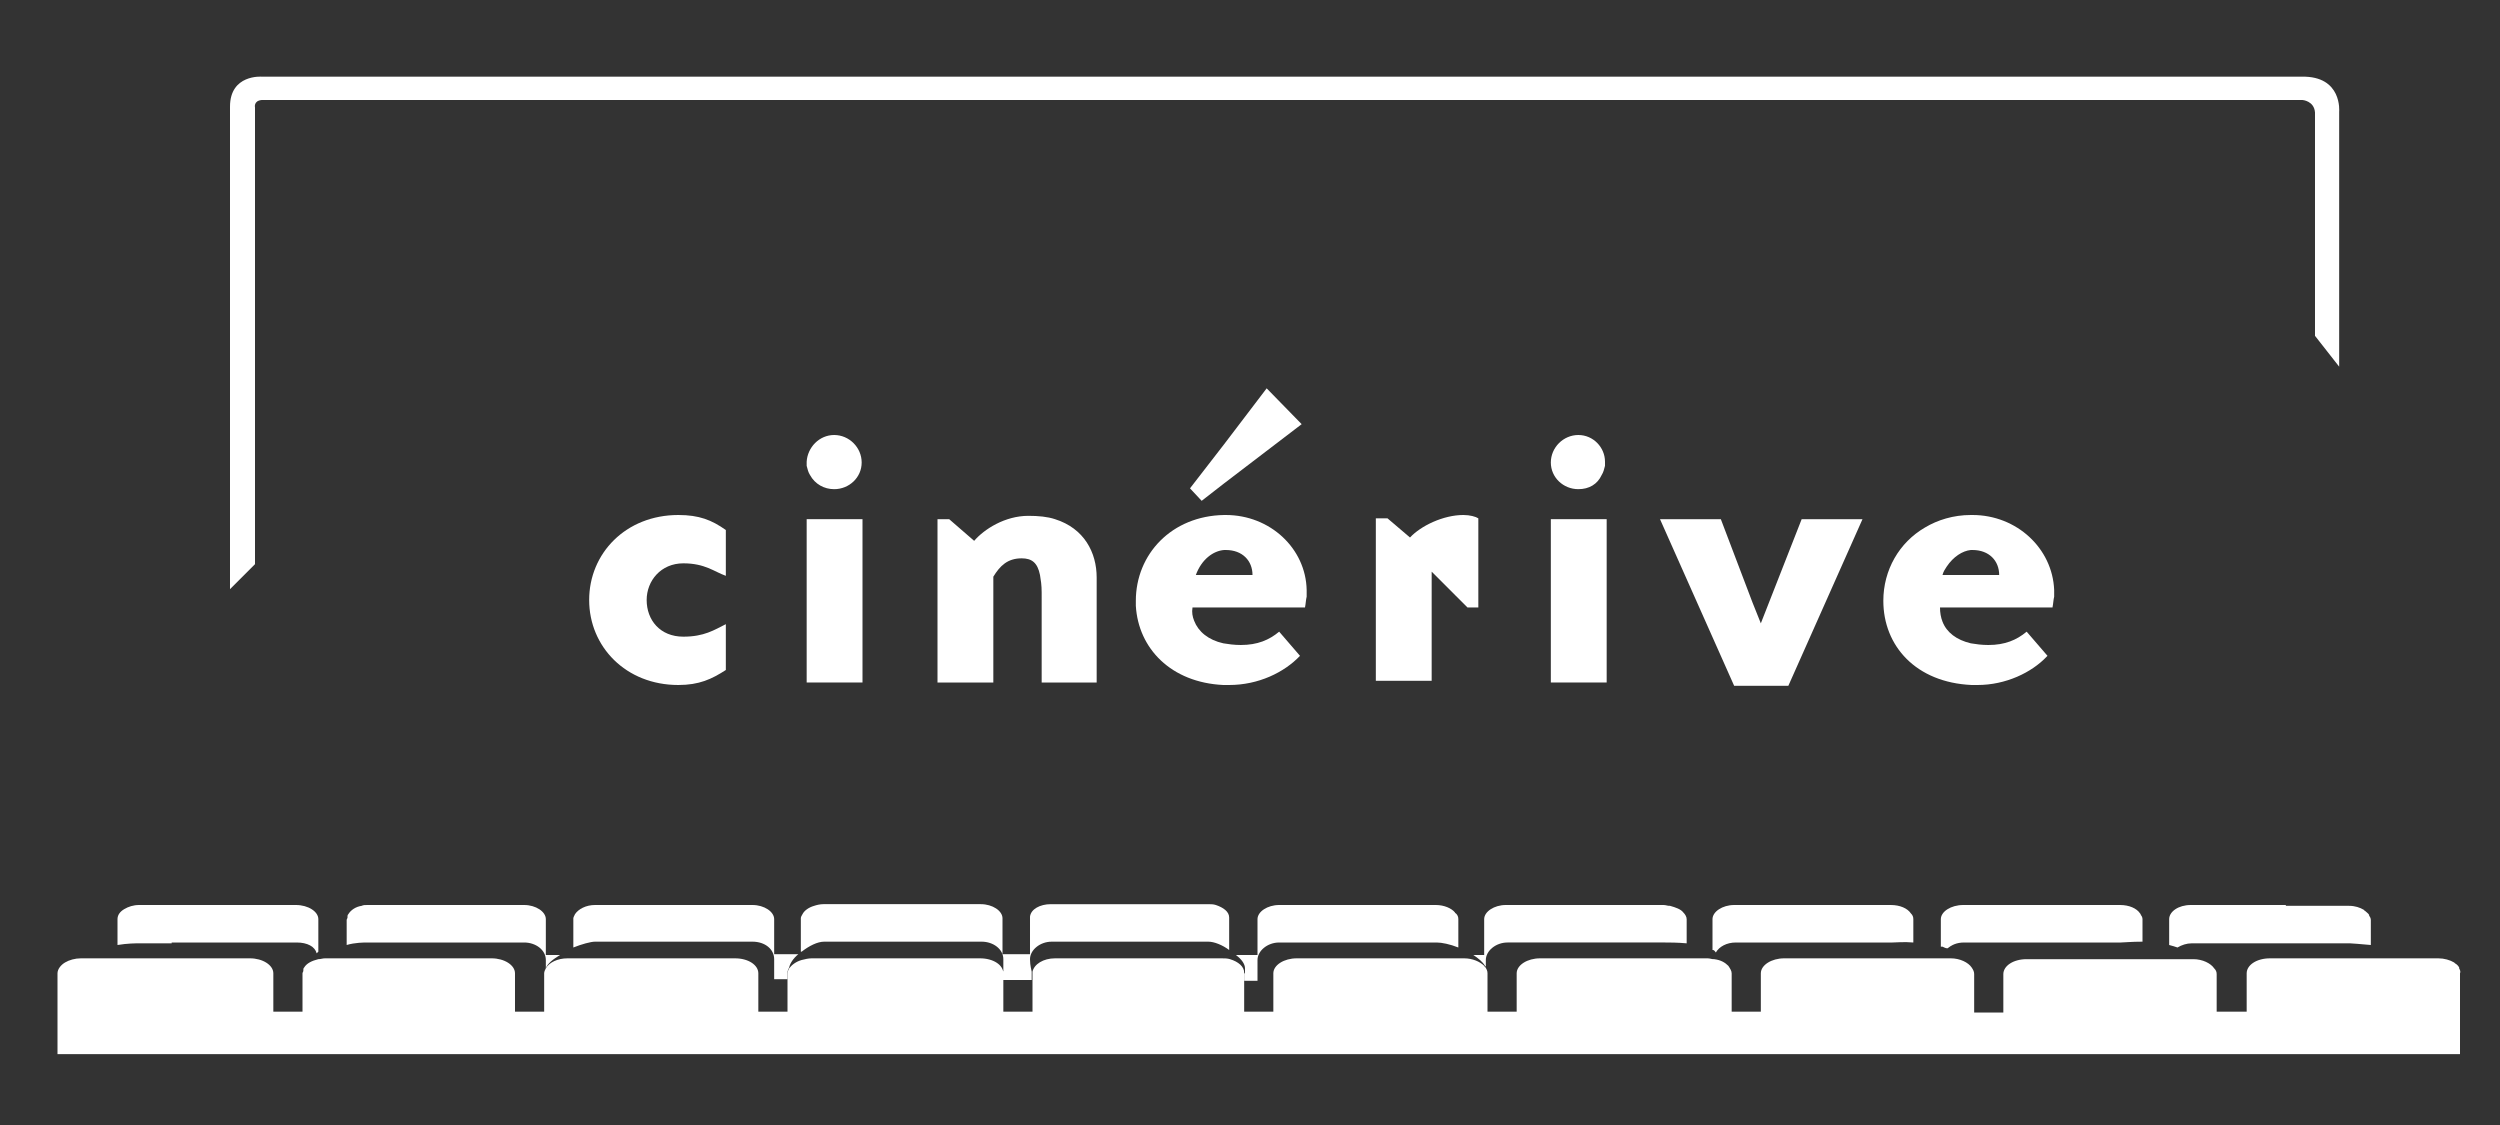 <?xml version="1.0" encoding="utf-8"?>
<!-- Generator: Adobe Illustrator 19.2.0, SVG Export Plug-In . SVG Version: 6.00 Build 0)  -->
<svg version="1.1" id="Calque_1" xmlns="http://www.w3.org/2000/svg" xmlns:xlink="http://www.w3.org/1999/xlink" x="0px" y="0px"
	 viewBox="0 0 300 135" style="enable-background:new 0 0 300 135;" xml:space="preserve">
<rect x="0" y="0" width="300" height="135" fill="#333333" stroke="none"/>
<style type="text/css">
	.st0{fill:#FFFFFF;}
	.st1{fill-rule:evenodd;clip-rule:evenodd;fill:#FFFFFF;}
	.st2{fill:#009EE2;}
	.st3{fill:#B3DBF2;}
</style>
<path class="st0" d="M44.1,113.1h18.8c1.4,0,2.6,0.9,2.6,2.1v1c0,0,0,0,0,0c0.2-0.6,0.9-1.1,1.7-1.6h-1.7v0v-4.3
	c0-0.9-1.2-1.7-2.6-1.7H44.1c-0.3,0-0.5,0-0.7,0.1c-0.7,0.1-1.3,0.5-1.6,1c-0.1,0.1-0.1,0.2-0.1,0.3c0,0,0,0.1,0,0.1
	c0,0.1-0.1,0.2-0.1,0.3v0.9v1.3v0.8C42.6,113.1,43.7,113.1,44.1,113.1"/>
<path class="st0" d="M171.6,108.6h-18.1c-1.4,0-2.6,0.8-2.6,1.7v0.7v3.4v0.2h-2.6c0.7,0.5,1.1,1.1,1.1,1.6v0.6l-0.1,0c0,0,0,0,0,0.1
	v0.8h1.5h0.1V116v-0.8c0-1.1,1.2-2.1,2.6-2.1h18.2h0.7c0.6,0,1.6,0.2,2.6,0.6v-2v-1.4c0-0.3-0.1-0.5-0.3-0.7c0,0-0.1,0-0.1-0.1
	c-0.4-0.5-1.3-0.9-2.3-0.9H171.6z"/>
<path class="st0" d="M176.8,114.6c0.6,0.4,1.1,0.8,1.4,1.3c0,0,0.1,0.1,0.1,0.1v-0.8c0-1.1,1.2-2.1,2.6-2.1h18.9
	c0.5,0,1.5,0,2.6,0.1v-0.7v-2.2c0-0.3-0.2-0.6-0.4-0.8c-0.3-0.4-0.9-0.6-1.6-0.8c0,0,0,0-0.1,0c-0.2,0-0.4-0.1-0.7-0.1h-18.9
	c-1.4,0-2.6,0.8-2.6,1.7v4.2v0.1H176.8z"/>
<path class="st0" d="M205.9,114.3c0.4-0.7,1.3-1.2,2.4-1.2h18.8c0.4,0,1.4-0.1,2.5,0v-2.8c0-0.3-0.1-0.5-0.3-0.7
	c-0.4-0.6-1.3-1-2.4-1h-18.8c-1.4,0-2.6,0.8-2.6,1.7l0,0.9v2.8c0,0,0.1,0,0.1,0C205.8,114.1,205.8,114.2,205.9,114.3"/>
<path class="st0" d="M233.7,113.8c0.5-0.4,1.1-0.7,2-0.7h18.8c0.3,0,1.3-0.1,2.6-0.1v-2.3l0-0.4c0-0.2-0.1-0.4-0.2-0.5
	c0,0,0-0.1-0.1-0.2c-0.4-0.6-1.3-1-2.4-1h-2.7h-16.1c-1.5,0-2.7,0.8-2.7,1.7v3.3c0.1,0,0.1,0,0.2,0
	C233.3,113.7,233.5,113.8,233.7,113.8"/>
<path class="st0" d="M68.8,111.6v2.1c1-0.4,2.1-0.7,2.6-0.7h13.1h5.8c1.5,0,2.6,0.9,2.6,2.1v0.9v1.5h0.1l1.5,0v-0.8
	c0-0.2,0.1-0.4,0.2-0.6c0.1-0.5,0.5-1.1,1.1-1.6h-2.9v-0.2V111v-0.7c0-0.9-1.2-1.7-2.6-1.7h-5.8H72h-0.6c-1.1,0-2,0.5-2.4,1.1
	c0,0,0,0,0,0c-0.1,0.2-0.2,0.4-0.2,0.5V111.6z"/>
<path class="st0" d="M96.2,114.2c0.9-0.7,1.9-1.2,2.7-1.2h1.6h9.5h7.8c1.4,0,2.6,0.9,2.6,2.1v1.4l-0.1,0.2v0.9h3.5v-0.9
	c0-0.1,0-0.1,0-0.1c0-0.1-0.2-0.7-0.2-1.5c0-1.1,1.2-2.1,2.6-2.1h0.6h16.4h1.8c0.7,0,1.7,0.4,2.5,1V111v-0.8c0,0,0,0,0-0.1
	c0-0.7-0.7-1.2-1.6-1.5c-0.3-0.1-0.6-0.1-1-0.1h-1.8h-16.4h-0.6c-1.3,0-2.4,0.6-2.5,1.5c0,0,0,0.1,0,0.1c0,0,0,0.1,0,0.1v0.8v3.5
	h-3.3v-3.5v-0.8c0-0.9-1.2-1.7-2.6-1.7h-7.8h-9.5h-1.6c-0.4,0-0.8,0.1-1.1,0.2c-0.7,0.2-1.2,0.6-1.4,1c-0.1,0.2-0.2,0.3-0.2,0.5v0.8
	v0.1V114.2z"/>
<path class="st0" d="M20.6,113.1h13.7h1.3c1.3,0,2.2,0.5,2.4,1.3c0.1-0.1,0.1-0.1,0.2-0.2c0,0,0,0,0,0v-2.9v-1
	c0-0.9-1.2-1.7-2.7-1.7h-1.3H20.7h-4c-0.7,0-1.3,0.2-1.8,0.5c-0.5,0.3-0.8,0.7-0.8,1.2v3.1c1.2-0.2,2.2-0.2,2.6-0.2H20.6z"/>
<path class="st0" d="M274.3,108.6h-10.6h-0.8c-1.5,0-2.6,0.8-2.6,1.7v0.6v2.5c0.4,0.1,0.7,0.2,1,0.3c0.5-0.3,1.1-0.5,1.7-0.5h0.8h17
	h1.2c0.3,0,1.3,0.1,2.5,0.2v-3c0-0.2-0.1-0.4-0.2-0.5c0,0,0-0.1,0-0.1h0c-0.1-0.2-0.3-0.3-0.5-0.5c0,0-0.1,0-0.1-0.1
	c-0.5-0.3-1.1-0.5-1.8-0.5H274.3z"/>
<path class="st0" d="M295.1,116.2c0,0,0-0.1,0-0.1h0c-0.1-0.2-0.3-0.4-0.5-0.5c0,0-0.1-0.1-0.1-0.1c-0.5-0.3-1.2-0.5-1.9-0.5h-20.2
	c-1.6,0-2.8,0.8-2.8,1.8v4.6H266v-4.1l0-0.4c0-0.3-0.1-0.5-0.3-0.7c-0.4-0.6-1.4-1.1-2.5-1.1h-20c-1.6,0-2.8,0.8-2.8,1.8v4.6h-3.5
	v-4.6c0-0.3-0.1-0.5-0.3-0.8c-0.4-0.6-1.4-1.1-2.5-1.1h-20c-1.5,0-2.8,0.8-2.8,1.8l0,1v3.6h-3.5v-4.6c0-0.3-0.2-0.6-0.4-0.9
	c-0.4-0.4-0.9-0.7-1.7-0.8c0,0,0,0-0.1,0c-0.2,0-0.4-0.1-0.7-0.1h-20.1c-1.5,0-2.8,0.8-2.8,1.8v4.6h-3.5v-4.6c0-0.3-0.1-0.5-0.3-0.8
	c0,0-0.1,0-0.1-0.1c-0.5-0.5-1.4-0.9-2.4-0.9h-20.1c-1.5,0-2.8,0.8-2.8,1.8v4.6h-3.5v-4.6c0,0,0,0,0-0.1c0-0.7-0.7-1.3-1.7-1.6
	c-0.3-0.1-0.7-0.1-1-0.1h-20c-1.4,0-2.5,0.7-2.7,1.6c0,0,0,0.1,0,0.1c0,0,0,0.1,0,0.1v4.6h-3.5v-4.6c0-1-1.2-1.8-2.8-1.8H97.4
	c-0.4,0-0.8,0.1-1.2,0.2c-0.7,0.2-1.2,0.6-1.5,1c-0.1,0.2-0.2,0.4-0.2,0.6v4.6h-3.5v-4.6c0-1-1.2-1.8-2.8-1.8H68.1
	c-1.2,0-2.2,0.5-2.6,1.2c0,0,0,0,0,0c-0.1,0.2-0.2,0.4-0.2,0.6v4.6h-3.5v-4.6c0-1-1.3-1.8-2.8-1.8H39c-0.3,0-0.5,0.1-0.8,0.1
	c-0.8,0.2-1.4,0.5-1.7,1c-0.1,0.1-0.1,0.2-0.1,0.3c0,0,0,0.1,0,0.1c0,0.1-0.1,0.2-0.1,0.3v4.6h-3.5v-4.6c0-1-1.3-1.8-2.8-1.8H9.7
	c-0.7,0-1.4,0.2-1.9,0.5c-0.5,0.3-0.9,0.8-0.9,1.3v9.7h288.3v-9.7C295.3,116.6,295.2,116.4,295.1,116.2"/>
<polygon class="st0" points="223.5,62.3 216.2,62.3 216.2,62.3 211.3,74.8 210.3,72.3 206.5,62.3 199.2,62.3 199.2,62.3 208.1,82.3 
	208.2,82.3 214.6,82.3 214.6,82.3 "/>
<path class="st0" d="M236.7,61.8h-0.2c-2.1,0-4,0.6-5.5,1.5c-3.1,1.8-5,5.1-5,8.8c0,5.4,3.9,9.8,10.6,10.1h0.7
	c3.4,0,6.5-1.5,8.3-3.4c0,0,0.1-0.1,0.1-0.1l-2.5-2.9c-1.2,1-2.6,1.6-4.6,1.6c-0.8,0-1.5-0.1-2.1-0.2c-1.7-0.4-2.9-1.3-3.4-2.6
	c-0.2-0.5-0.3-1.1-0.3-1.7h13.5h0c0.1-0.5,0.1-0.9,0.2-1.3v-0.8C246.3,65.8,242,61.8,236.7,61.8 M237.4,69h-4.3
	c0.1-0.4,0.3-0.7,0.5-1c0.8-1.2,1.9-1.9,2.9-2h0.2c2,0,3.2,1.3,3.2,3H237.4z"/>
<path class="st0" d="M131.6,81.9L131.6,81.9V69.3c0-3-1.5-5.9-5-7c-0.9-0.3-2-0.4-3.2-0.4c-2.8,0-5.3,1.6-6.5,3l-3-2.6h-1.4v19.6
	h0.1h6.6V71.7v-2.5c0.8-1.3,1.7-2.2,3.4-2.2c1.2,0,1.9,0.5,2.2,2c0.1,0.6,0.2,1.2,0.2,2.1V72v9.9h0H131.6z"/>
<path class="st1" d="M82,67.6c-2.7,0-4.4,2.1-4.4,4.4c0,2.4,1.6,4.4,4.4,4.4c2.5,0,3.7-0.8,5.1-1.5v5.5c-1.7,1.1-3.2,1.8-5.7,1.8
	c-6.3,0-10.7-4.6-10.7-10.2c0-5.6,4.4-10.2,10.7-10.2c2.5,0,4,0.6,5.7,1.8v5.5C85.7,68.6,84.6,67.6,82,67.6"/>
<path class="st0" d="M100.1,58.7c1.8,0,3.3-1.4,3.3-3.2c0-1.8-1.5-3.3-3.3-3.3h0c-1.8,0-3.2,1.5-3.3,3.2v0c0,0.1,0,0.2,0,0.3
	c0,0.1,0,0.1,0,0.2c0.1,0.4,0.2,0.8,0.4,1.1C97.8,58.1,98.9,58.7,100.1,58.7"/>
<polygon class="st0" points="103.5,81.9 103.5,81.9 103.5,62.3 103.5,62.3 96.8,62.3 96.8,81.9 96.8,81.9 "/>
<path class="st0" d="M189.4,58.7c-1.8,0-3.3-1.4-3.3-3.2c0-1.8,1.5-3.3,3.3-3.3h0c1.8,0,3.2,1.5,3.2,3.2v0c0,0.1,0,0.2,0,0.3
	c0,0.1,0,0.1,0,0.2c-0.1,0.4-0.2,0.8-0.4,1.1C191.7,58.1,190.7,58.7,189.4,58.7"/>
<polygon class="st0" points="186.1,81.9 186.1,81.9 186.1,62.3 186.1,62.3 192.8,62.3 192.8,81.9 192.8,81.9 "/>
<path class="st0" d="M147.1,61.8h-0.2c-6.3,0.1-10.6,4.7-10.6,10.3c0,0.2,0,0.4,0,0.6c0.3,5.1,4.2,9.2,10.5,9.5h0.7
	c3.5,0,6.6-1.5,8.5-3.5v0l-2.5-2.9c-1.2,1-2.6,1.6-4.6,1.6c-0.8,0-1.5-0.1-2.1-0.2c-1.8-0.4-3-1.4-3.5-2.7c-0.2-0.5-0.3-1-0.2-1.6
	h13.5c0.1-0.5,0.1-0.9,0.2-1.3v-0.8C156.7,65.8,152.4,61.8,147.1,61.8 M149.8,69h-5.4h-0.9c0.7-1.9,2.1-2.9,3.4-3h0.2
	c2,0,3.2,1.3,3.2,3H149.8z"/>
<polygon class="st0" points="144.2,60.1 146.9,58 156.2,50.9 152,46.6 146.9,53.3 142.8,58.6 144.2,60.1 "/>
<path class="st0" d="M175.6,61.8c-2.4,0-5.1,1.3-6.4,2.7l-2.7-2.3h-1.4v0v19.5h6.7h0v0V71.5v-2.9l4.3,4.3h0h1.3h0V62.2
	C177.1,62,176.4,61.8,175.6,61.8"/>
<path class="st0" d="M280.7,44L280.7,44l0-30.6c0,0,0.4-4.3-4.5-4.2H31.4c0,0-3.8-0.3-3.8,3.6v57.9l3-3l0-8.5l0-42.1v-4.2
	c0,0-0.2-0.8,0.8-0.9h244.9c0,0,1.4,0.1,1.5,1.5v26.8L280.7,44z"/>
<path class="st2" d="M212.3,84.6L212.3,84.6L212.3,84.6z"/>
<path class="st2" d="M122.4,84.1"/>
<path class="st3" d="M94.3,57.8L94.3,57.8c0,0.1,0,0.2,0,0.3C94.3,58,94.3,57.9,94.3,57.8L94.3,57.8z"/>
<path class="st3" d="M94.3,58.3c0,0,0-0.1,0-0.2C94.3,58.2,94.3,58.2,94.3,58.3"/>
<path class="st3" d="M190.3,57.8L190.3,57.8c0,0.1,0,0.2,0,0.3C190.3,58,190.3,57.9,190.3,57.8L190.3,57.8z"/>
<path class="st3" d="M190.3,58.3c0,0,0-0.1,0-0.2C190.3,58.2,190.3,58.2,190.3,58.3"/>
<path class="st2" d="M165.7,68.6L165.7,68.6L165.7,68.6C165.7,68.6,165.7,68.6,165.7,68.6"/>
<polygon class="st2" points="169.4,84.1 169.4,84.1 169.4,84.1 "/>
<path class="st2" d="M211.7,85L211.7,85L211.7,85z"/>
<path class="st2" d="M122,84.6"/>
<path class="st3" d="M94,58.2L94,58.2c0,0.1,0,0.2,0,0.4C94,58.5,94,58.4,94,58.2L94,58.2z"/>
<path class="st3" d="M94,58.7c0-0.1,0-0.1,0-0.2C94,58.6,94,58.7,94,58.7"/>
<path class="st3" d="M189.8,58.2L189.8,58.2c0,0.1,0,0.2,0,0.4C189.8,58.5,189.8,58.4,189.8,58.2L189.8,58.2z"/>
<path class="st3" d="M189.8,58.7c0-0.1,0-0.1,0-0.2C189.8,58.6,189.8,58.7,189.8,58.7"/>
<path class="st2" d="M165.2,69L165.2,69L165.2,69C165.2,69,165.2,69,165.2,69"/>
<polygon class="st2" points="169,84.5 168.9,84.5 168.9,84.5 "/>
</svg>

